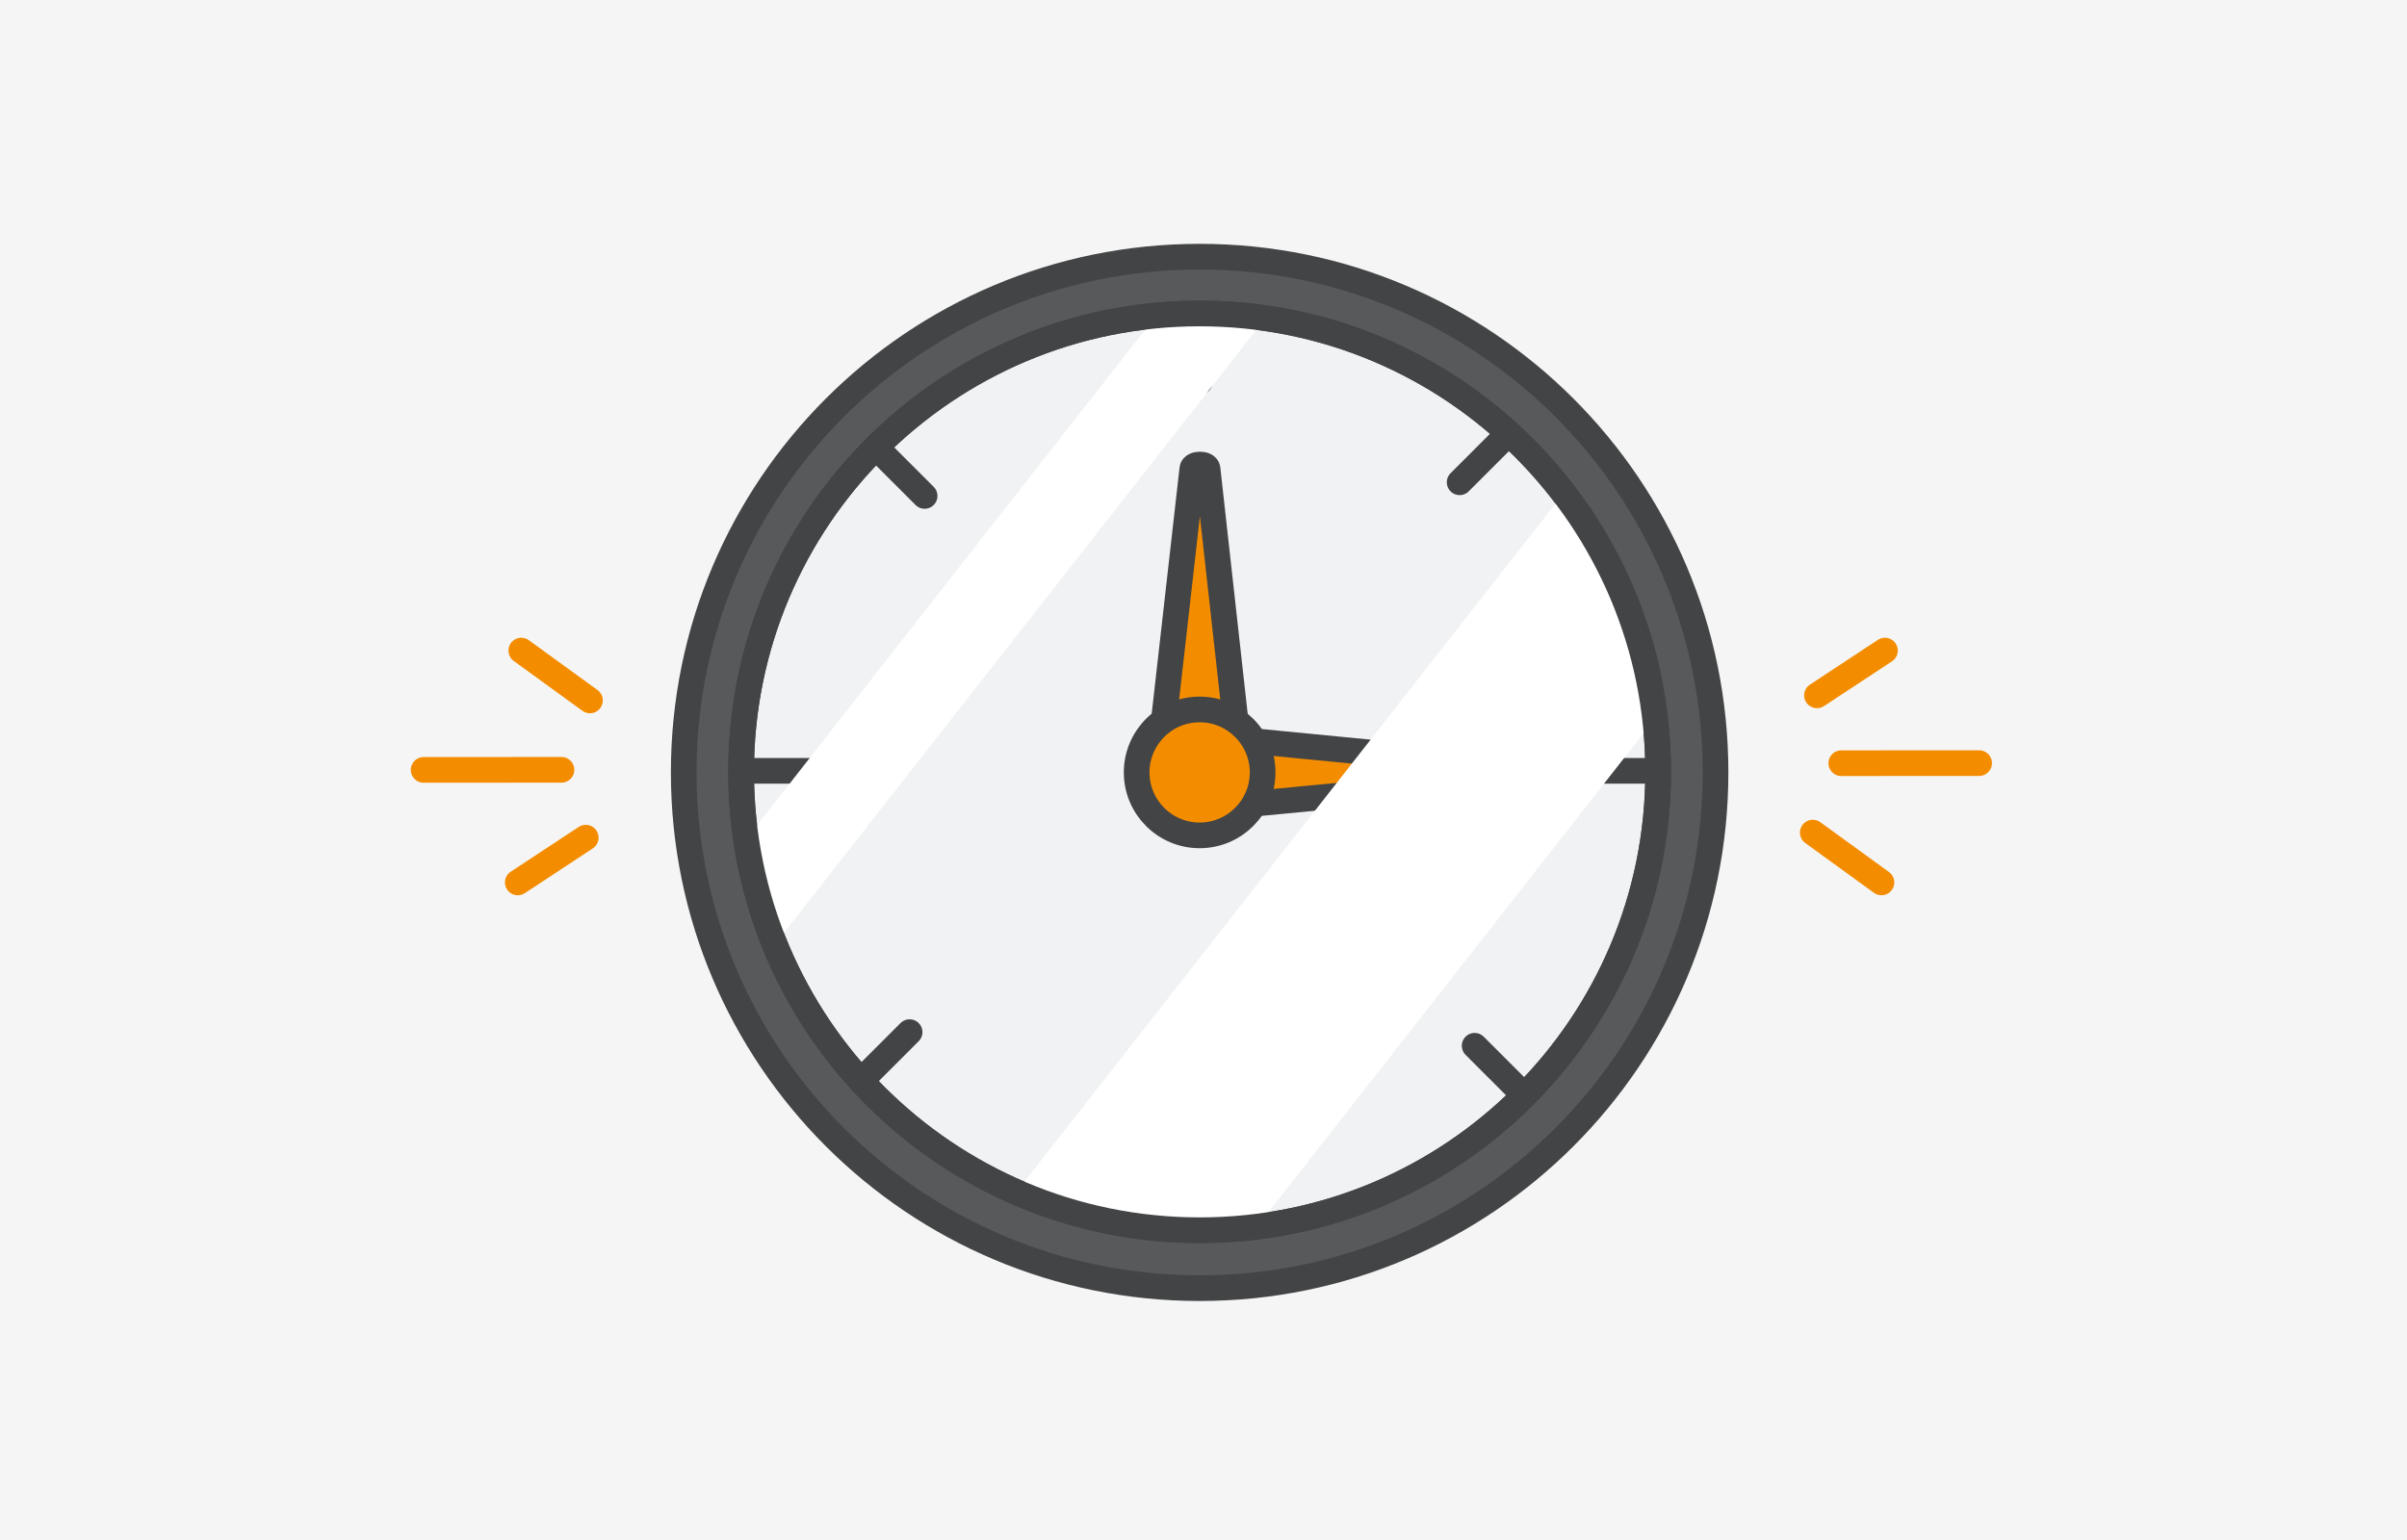 <?xml version="1.0" encoding="UTF-8"?>
<svg width="375px" height="240px" viewBox="0 0 375 240" version="1.1" xmlns="http://www.w3.org/2000/svg" xmlns:xlink="http://www.w3.org/1999/xlink">
    <title>hdpi/one_click_troubleshoot_clock</title>
    <g id="one_click_troubleshoot_clock" stroke="none" stroke-width="1" fill="none" fill-rule="evenodd">
        <g id="04_atoms/colors/02_neutral_colors/neutral_light_gray_2" fill="#F5F5F5">
            <rect id="Shape" x="0" y="0" width="375" height="280"></rect>
        </g>
        <g id="Group-83" transform="translate(66, 40)">
            <path d="M40.522,80.376 C40.522,35.986 76.507,0 120.898,0 C165.288,0 201.273,35.986 201.273,80.376 C201.273,124.766 165.288,160.752 120.898,160.752 C76.507,160.752 40.522,124.766 40.522,80.376" id="Fill-1" fill="#57595B"></path>
            <path d="M40.522,80.376 C40.522,35.986 76.507,0 120.898,0 C165.288,0 201.273,35.986 201.273,80.376 C201.273,124.766 165.288,160.752 120.898,160.752 C76.507,160.752 40.522,124.766 40.522,80.376 Z" id="Stroke-3" stroke="#424445" stroke-width="4"></path>
            <path d="M49.462,80.288 C49.462,40.835 81.445,8.852 120.898,8.852 C160.351,8.852 192.334,40.835 192.334,80.288 C192.334,119.741 160.351,151.724 120.898,151.724 C81.445,151.724 49.462,119.741 49.462,80.288" id="Fill-5" fill="#F1F2F3"></path>
            <path d="M49.462,80.288 C49.462,40.835 81.445,8.852 120.898,8.852 C160.351,8.852 192.334,40.835 192.334,80.288 C192.334,119.741 160.351,151.724 120.898,151.724 C81.445,151.724 49.462,119.741 49.462,80.288 Z" id="Stroke-7" stroke="#424445" stroke-width="4"></path>
            <path d="M119.762,33.041 C119.86,32.172 122.03,32.173 122.127,33.042 L127.295,79.552 L127.295,79.14 C127.295,81.221 124.431,82.908 120.898,82.908 C117.365,82.908 114.5,81.221 114.5,79.14 L114.5,79.552 L119.762,33.041 Z" id="Fill-9" fill="#F48C00"></path>
            <path d="M119.762,33.041 C119.86,32.172 122.03,32.173 122.127,33.042 L127.295,79.552 L127.295,79.14 C127.295,81.221 124.431,82.908 120.898,82.908 C117.365,82.908 114.5,81.221 114.5,79.14 L114.5,79.552 L119.762,33.041 Z" id="Stroke-11" stroke="#424445" stroke-width="4"></path>
            <path d="M169.266,79.396 C170.135,79.481 170.134,81.35 169.265,81.433 L122.755,85.886 L123.167,85.886 C121.086,85.886 119.399,83.418 119.399,80.374 C119.399,77.331 121.086,74.863 123.167,74.863 L122.755,74.863 L169.266,79.396 Z" id="Fill-13" fill="#F48C00"></path>
            <path d="M169.266,79.396 C170.135,79.481 170.134,81.35 169.265,81.433 L122.755,85.886 L123.167,85.886 C121.086,85.886 119.399,83.418 119.399,80.374 C119.399,77.331 121.086,74.863 123.167,74.863 L122.755,74.863 L169.266,79.396 Z" id="Stroke-15" stroke="#424445" stroke-width="4"></path>
            <path d="M111.086,80.376 C111.086,74.957 115.479,70.564 120.898,70.564 C126.317,70.564 130.711,74.957 130.711,80.376 C130.711,85.795 126.317,90.188 120.898,90.188 C115.479,90.188 111.086,85.795 111.086,80.376" id="Fill-17" fill="#F48C00"></path>
            <path d="M111.086,80.376 C111.086,74.957 115.479,70.564 120.898,70.564 C126.317,70.564 130.711,74.957 130.711,80.376 C130.711,85.795 126.317,90.188 120.898,90.188 C115.479,90.188 111.086,85.795 111.086,80.376 Z" id="Stroke-19" stroke="#424445" stroke-width="4"></path>
            <g id="Group-24" transform="translate(120.398, 8.852)">
                <line x1="0.5" y1="0" x2="0.5" y2="10.687" id="Fill-21" fill="#F48C00"></line>
                <line x1="0.5" y1="0" x2="0.5" y2="10.687" id="Stroke-23" stroke="#424445" stroke-width="4" stroke-linecap="round"></line>
            </g>
            <g id="Group-28" transform="translate(120.398, 140.725)">
                <line x1="0.5" y1="0" x2="0.5" y2="10.687" id="Fill-25" fill="#F48C00"></line>
                <line x1="0.5" y1="0" x2="0.5" y2="10.687" id="Stroke-27" stroke="#424445" stroke-width="4" stroke-linecap="round"></line>
            </g>
            <g id="Group-32" transform="translate(181.491, 79.632)">
                <line x1="10.687" y1="0.5" x2="0" y2="0.5" id="Fill-29" fill="#F48C00"></line>
                <line x1="10.687" y1="0.5" x2="0" y2="0.5" id="Stroke-31" stroke="#424445" stroke-width="4" stroke-linecap="round"></line>
            </g>
            <g id="Group-36" transform="translate(49.618, 79.632)">
                <line x1="10.687" y1="0.5" x2="0" y2="0.5" id="Fill-33" fill="#F48C00"></line>
                <line x1="10.687" y1="0.5" x2="0" y2="0.5" id="Stroke-35" stroke="#424445" stroke-width="4" stroke-linecap="round"></line>
            </g>
            <g id="Group-40" transform="translate(161.405, 27.604)">
                <line x1="7.557" y1="0" x2="0" y2="7.557" id="Fill-37" fill="#F48C00"></line>
                <line x1="7.557" y1="0" x2="0" y2="7.557" id="Stroke-39" stroke="#424445" stroke-width="4" stroke-linecap="round"></line>
            </g>
            <g id="Group-44" transform="translate(68.156, 120.852)">
                <line x1="7.557" y1="0" x2="0" y2="7.557" id="Fill-41" fill="#F48C00"></line>
                <line x1="7.557" y1="0" x2="0" y2="7.557" id="Stroke-43" stroke="#424445" stroke-width="4" stroke-linecap="round"></line>
            </g>
            <g id="Group-48" transform="translate(163.743, 122.978)">
                <line x1="7.557" y1="7.557" x2="2.84217094e-14" y2="1.42108547e-14" id="Fill-45" fill="#F48C00"></line>
                <line x1="7.557" y1="7.557" x2="2.84217094e-14" y2="1.42108547e-14" id="Stroke-47" stroke="#424445" stroke-width="4" stroke-linecap="round"></line>
            </g>
            <g id="Group-52" transform="translate(70.495, 29.73)">
                <line x1="7.557" y1="7.557" x2="1.42108547e-14" y2="0" id="Fill-49" fill="#F48C00"></line>
                <line x1="7.557" y1="7.557" x2="1.42108547e-14" y2="0" id="Stroke-51" stroke="#424445" stroke-width="4" stroke-linecap="round"></line>
            </g>
            <path d="M128.94,9.034 C125.602,9.034 122.621,8.488 119.961,7.543 C119.88,7.537 119.804,7.527 119.723,7.521 C118.691,7.766 117.583,7.91 116.381,7.91 C115.967,7.91 115.572,7.88 115.178,7.851 L49.921,91.192 C50.271,92.639 50.396,94.145 50.311,95.638 C50.546,96.391 50.76,97.153 50.936,97.925 C52.831,100.612 54.157,103.684 54.927,106.915 L131.67,8.9 C130.785,8.982 129.879,9.034 128.94,9.034" id="Fill-53" fill="#FFFFFF"></path>
            <path d="M126.226,152.557 C127.084,152.387 127.998,152.293 128.967,152.286 L192.763,70.808 C191.163,67.658 190.193,64.171 189.889,60.606 C186.431,56.404 184.476,51.071 184.093,45.574 C181.446,42.848 179.528,39.515 178.361,35.9 L92.004,146.191 C95.383,146.836 98.302,148.102 100.789,149.804 C104.148,150.036 107.143,150.806 109.75,152.027 C110.495,152.069 111.227,152.13 111.94,152.219 C113.951,151.736 116.11,151.45 118.455,151.45 C121.299,151.45 123.88,151.852 126.226,152.557" id="Fill-55" fill="#FFFFFF"></path>
            <path d="M49.462,80.288 C49.462,40.835 81.445,8.852 120.898,8.852 C160.351,8.852 192.334,40.835 192.334,80.288 C192.334,119.741 160.351,151.724 120.898,151.724 C81.445,151.724 49.462,119.741 49.462,80.288 Z" id="Stroke-57" stroke="#424445" stroke-width="4"></path>
            <g id="Group-62" transform="translate(14.669, 90.545)">
                <line x1="10.59" y1="0" x2="0" y2="6.976" id="Fill-59" fill="#F48C00"></line>
                <line x1="10.59" y1="0" x2="0" y2="6.976" id="Stroke-61" stroke="#F48C00" stroke-width="4" stroke-linecap="round" stroke-linejoin="round"></line>
            </g>
            <g id="Group-66" transform="translate(-0, 79.477)">
                <line x1="21.473" y1="0.493" x2="0" y2="0.506" id="Fill-63" fill="#F48C00"></line>
                <line x1="21.473" y1="0.493" x2="0" y2="0.506" id="Stroke-65" stroke="#F48C00" stroke-width="4" stroke-linecap="round" stroke-linejoin="round"></line>
            </g>
            <g id="Group-70" transform="translate(15.215, 61.39)">
                <line x1="10.697" y1="7.765" x2="0" y2="0" id="Fill-67" fill="#F48C00"></line>
                <line x1="10.697" y1="7.765" x2="0" y2="0" id="Stroke-69" stroke="#F48C00" stroke-width="4" stroke-linecap="round" stroke-linejoin="round"></line>
            </g>
            <g id="Group-74" transform="translate(217.077, 61.39)">
                <line x1="0" y1="6.976" x2="10.59" y2="0" id="Fill-71" fill="#F48C00"></line>
                <line x1="0" y1="6.976" x2="10.59" y2="0" id="Stroke-73" stroke="#F48C00" stroke-width="4" stroke-linecap="round" stroke-linejoin="round"></line>
            </g>
            <g id="Group-78" transform="translate(220.863, 78.433)">
                <line x1="0" y1="0.506" x2="21.473" y2="0.493" id="Fill-75" fill="#F48C00"></line>
                <line x1="0" y1="0.506" x2="21.473" y2="0.493" id="Stroke-77" stroke="#F48C00" stroke-width="4" stroke-linecap="round" stroke-linejoin="round"></line>
            </g>
            <g id="Group-82" transform="translate(216.424, 89.755)">
                <line x1="0" y1="-1.42108547e-14" x2="10.697" y2="7.765" id="Fill-79" fill="#F48C00"></line>
                <line x1="0" y1="-1.42108547e-14" x2="10.697" y2="7.765" id="Stroke-81" stroke="#F48C00" stroke-width="4" stroke-linecap="round" stroke-linejoin="round"></line>
            </g>
        </g>
    </g>
</svg>